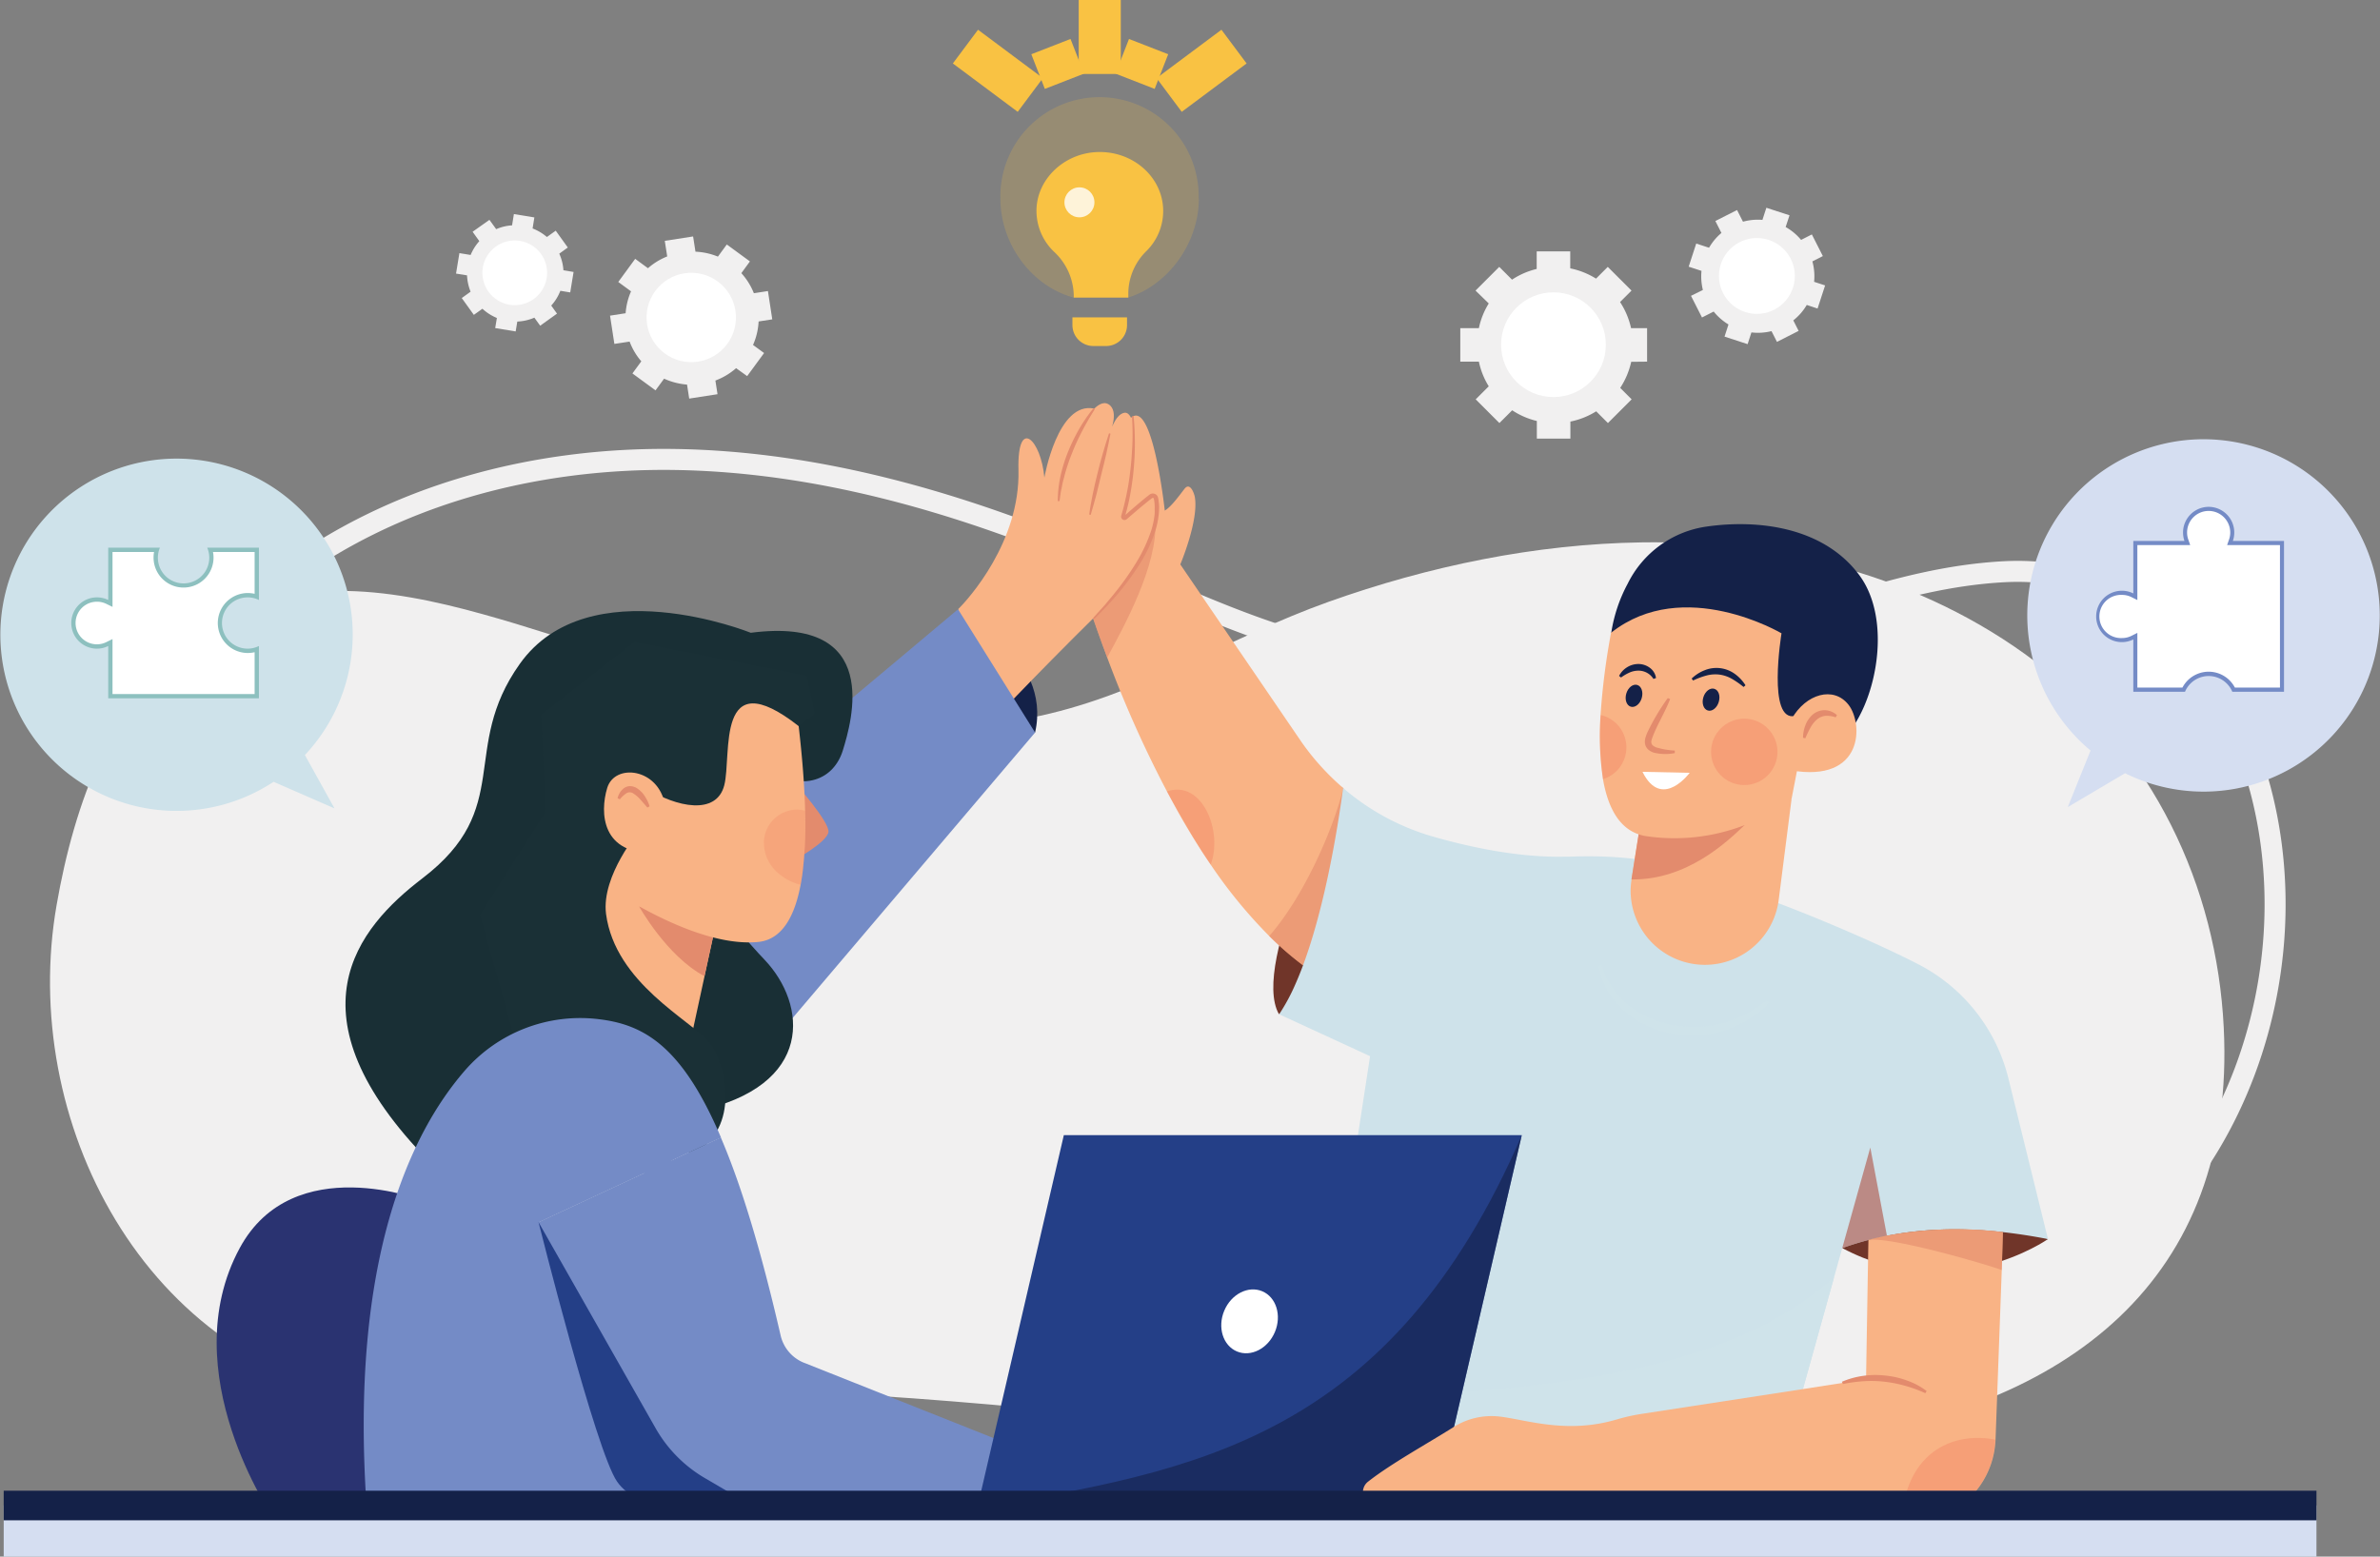 <svg id="Layer_1" data-name="Layer 1" xmlns="http://www.w3.org/2000/svg" viewBox="0 0 482.49 315.67"><rect x="0" y="0" width="482.49" height="315.67" fill="#808080" stroke="none"/><defs><style>.cls-1,.cls-21,.cls-24{fill:none;stroke-miterlimit:10;}.cls-1{stroke:#f1f0f0;stroke-width:4.26px;}.cls-2{fill:#f1f0f0;}.cls-3{fill:#703529;}.cls-4{fill:#f9b385;}.cls-11,.cls-5{fill:#e38b6d;}.cls-19,.cls-5,.cls-7{opacity:0.6;}.cls-6{fill:#cee2ea;}.cls-7{fill:#af5141;}.cls-18,.cls-8{fill:#ed6f58;}.cls-8{opacity:0.3;}.cls-9{fill:#cfe3ea;}.cls-10,.cls-19{fill:#142148;}.cls-12,.cls-26{fill:#fff;}.cls-13{fill:#748bc6;}.cls-14{fill:#2a3371;}.cls-15{fill:#192f35;}.cls-16{fill:#1a3036;}.cls-17{fill:#243f87;}.cls-18,.cls-23{opacity:0.2;}.cls-20{fill:#d5def1;}.cls-21{stroke:#142148;stroke-width:6px;}.cls-22{fill:#8dc0bf;}.cls-23,.cls-25{fill:#f9c243;}.cls-24{stroke:#f9c243;stroke-width:8.53px;}.cls-26{opacity:0.8;}</style></defs><path class="cls-1" d="M178.4,435.35c-2.6,51.83,32,78.45,81.93,84.77,56,7.09,113.49-2.48,169.25-7.34,21-1.83,42.08-3.21,63.18-3.1,19.88.11,41.4,5.59,60.93,2.56,48.83-7.58,74-58,66.38-102-4.72-27.29-22.43-53.36-53.79-51.63-22,1.23-41.56,10.8-62.61,16a154,154,0,0,1-84.34-3.15c-13.58-4.45-26.52-10.75-39.73-16.28-26.31-11-54.14-18.9-82.47-19.34s-57.29,7-80.19,24.44C192.78,378.61,179.85,406.41,178.4,435.35Z" transform="translate(-160.19 -242.66)"/><path class="cls-2" d="M611,451c2.59,51.21-31.84,77.5-81.5,83.75-55.7,7-112.9-2.45-168.37-7.25-20.89-1.81-41.85-3.18-62.84-3.06-19.78.11-41.19,5.52-60.62,2.52-48.57-7.49-73.6-57.33-66-100.79,3.53-20.31,11.34-42.78,28.89-55.11s38.19-9.23,57.54-3.84c35.24,9.8,73.64,28.21,111,21,21.41-4.13,40.06-16.25,60.38-23.5s41.92-11.74,63.46-12.07c28.18-.44,57,6.92,79.78,24.13C596.71,394.93,609.58,422.4,611,451Z" transform="translate(-160.19 -242.66)"/><path class="cls-3" d="M575.37,493.93s-19.41,13.68-41.71,1.82l20.85-11.63Z" transform="translate(-160.19 -242.66)"/><path class="cls-3" d="M432.46,402.44s-18.89,35.42-13,45.88L441,436.38Z" transform="translate(-160.19 -242.66)"/><path class="cls-4" d="M424.33,438.4a66.07,66.07,0,0,1-6.83-5.92A99.49,99.49,0,0,1,405.63,418h0c-2.43-3.55-4.7-7.25-6.79-11a229.86,229.86,0,0,1-14.19-31c-3.52-9.36-5.57-16.3-6.11-17.89a1.77,1.77,0,0,0-.14-.33l10.22-29.33c4.94-7.91,7.7,17.75,7.7,17.75,1.36-.8,3-3.14,4-4.41,1.1-1.43,1.94.84,2.09,1.64.85,4.72-2.94,13.69-2.94,13.69l24.36,35.7a49.23,49.23,0,0,0,5,6.16,48.36,48.36,0,0,0,3.67,3.49C434.62,411.62,434.4,429.32,424.33,438.4Z" transform="translate(-160.19 -242.66)"/><path class="cls-5" d="M424.33,438.4a66.07,66.07,0,0,1-6.83-5.92c7.65-8.75,13.49-23.3,15-30,1.16,1.23-1.28-1.1,0,0C434.62,411.62,434.4,429.32,424.33,438.4Z" transform="translate(-160.19 -242.66)"/><path class="cls-6" d="M575.37,493.93c-13.31-2.59-23.8-2.43-32.65-.67a63.42,63.42,0,0,0-9.06,2.5l-2.68,9.6-5.29,19-3.43,12.33-3.13,11.2-1.75,6.32H423l14.94-97.37-18.43-8.5a39.65,39.65,0,0,0,3.28-6.08c5.6-12.6,8.6-31.71,9.69-39.8a48.36,48.36,0,0,0,18.25,9.86c8,2.29,17.73,4.28,26.8,4.06l.93,0c21-.82,30.32,5.55,30.32,5.55,4.74.94,17.11,5.69,27.91,10.44,4.76,2.09,9.21,4.18,12.58,5.93a35.62,35.62,0,0,1,18.09,23.09Z" transform="translate(-160.19 -242.66)"/><path class="cls-7" d="M542.72,493.26a63.42,63.42,0,0,0-9.06,2.5l5.69-20.39Z" transform="translate(-160.19 -242.66)"/><path class="cls-8" d="M405.63,418c-2.43-3.55-4.33-6.75-8.89-14.84C403.89,400.68,408.16,411.21,405.63,418Z" transform="translate(-160.19 -242.66)"/><path class="cls-9" d="M532,501.68l-6.32,22.66-3.43,12.33-84.7,6.46-9.63-16.85C489.86,525,515.77,516.18,532,501.68Z" transform="translate(-160.19 -242.66)"/><path class="cls-5" d="M384.65,376c-3.52-9.36-5.57-16.3-6.11-17.89l15.84-9.81C395,357.2,387.93,369.93,384.65,376Z" transform="translate(-160.19 -242.66)"/><path class="cls-9" d="M484.89,438.32a16.1,16.1,0,0,0,5.52,8.23,20.46,20.46,0,0,0,9.06,4,22.8,22.8,0,0,0,10-.43,21,21,0,0,0,4.7-1.84,25.36,25.36,0,0,0,4.26-2.82l.47.5a21.64,21.64,0,0,1-4.12,3.38,22.56,22.56,0,0,1-4.88,2.26,22,22,0,0,1-10.7.67,20.14,20.14,0,0,1-9.71-4.6,17.2,17.2,0,0,1-3.44-4.17,15,15,0,0,1-1.8-5Z" transform="translate(-160.19 -242.66)"/><path class="cls-4" d="M523.38,404.76l-2.62,20.53a15.07,15.07,0,0,1-30-1.88,14.87,14.87,0,0,1,.19-2.38l.47-3,1.86-11.7,10.43-.54Z" transform="translate(-160.19 -242.66)"/><path class="cls-10" d="M486.84,370.94a30.83,30.83,0,0,1,3.32-9.9,21.13,21.13,0,0,1,15.95-11.59c10.36-1.5,23.77,0,31.06,9.91,8.23,11.23,1.39,33.66-7.43,35.58S486.84,370.94,486.84,370.94Z" transform="translate(-160.19 -242.66)"/><path class="cls-11" d="M513.85,410c-3.52,3.34-11.64,11.15-22.92,11l2.33-14.71,10.43-.54Z" transform="translate(-160.19 -242.66)"/><path class="cls-4" d="M528.87,376.23l-1.57,8.18-.38,2-1.55,8-.89,4.61-1.1,5.69L518,408a23.54,23.54,0,0,1-4.17,2h0a39.42,39.42,0,0,1-19.73,2.25,8.51,8.51,0,0,1-1.74-.41c-4.15-1.42-6.28-5.78-7.21-11.22a59.76,59.76,0,0,1-.48-13,141.05,141.05,0,0,1,2.14-16.73c9.24-8.25,21.84-9.75,31.19-11.58Z" transform="translate(-160.19 -242.66)"/><path class="cls-10" d="M486.84,370.94c14.7-11.58,34.51.15,34.51.15s-3,18.23,2.83,16.73,11.8-13.7,11.8-13.7L522.57,354.8l-29.32,5.05Z" transform="translate(-160.19 -242.66)"/><path class="cls-4" d="M523.42,388.42c2.88-5.06,8.49-6.69,11.51-2.85s3.13,15.91-11.7,13.3Z" transform="translate(-160.19 -242.66)"/><path class="cls-11" d="M498.77,384.42c-1,2.58-2.43,4.88-3.4,7.29-.11.29-.25.63-.32.89a1.44,1.44,0,0,0-.08.69.88.88,0,0,0,.27.52,2.83,2.83,0,0,0,.67.4,15.94,15.94,0,0,0,3.81.66l0,.51a10,10,0,0,1-4.21-.08,3.22,3.22,0,0,1-1.1-.57,2.1,2.1,0,0,1-.72-1.2,2.67,2.67,0,0,1,.09-1.3,6.63,6.63,0,0,1,.36-1,44.07,44.07,0,0,1,4.15-7Z" transform="translate(-160.19 -242.66)"/><path class="cls-10" d="M508.63,385c-.36,1.22-1.35,2-2.22,1.74s-1.27-1.45-.91-2.66,1.35-2,2.22-1.74S509,383.75,508.63,385Z" transform="translate(-160.19 -242.66)"/><ellipse class="cls-10" cx="491.44" cy="383.76" rx="2.3" ry="1.63" transform="translate(-176.15 503.49) rotate(-73.52)"/><path class="cls-10" d="M503.13,380.27a8,8,0,0,1,2.61-1.68,6.36,6.36,0,0,1,6.19.76,8.2,8.2,0,0,1,2.12,2.28l-.39.34a18.47,18.47,0,0,0-2.35-1.64,7,7,0,0,0-2.54-.87,6.94,6.94,0,0,0-2.67.2,15.12,15.12,0,0,0-2.67,1Z" transform="translate(-160.19 -242.66)"/><path class="cls-10" d="M495.39,380.34a3.56,3.56,0,0,0-3.09-1.68,4.42,4.42,0,0,0-1.77.39,9.21,9.21,0,0,0-1.71,1l-.4-.32A4.39,4.39,0,0,1,490,378a4.31,4.31,0,0,1,2.34-.69,3.9,3.9,0,0,1,2.34.79,3.11,3.11,0,0,1,1.23,2.05Z" transform="translate(-160.19 -242.66)"/><path class="cls-12" d="M493.17,399.18l9.56.2s-5.3,7.19-9.19.5Z" transform="translate(-160.19 -242.66)"/><path class="cls-11" d="M525.71,392.27a7.21,7.21,0,0,1,.45-2.45,5.47,5.47,0,0,1,1.44-2.19,3.73,3.73,0,0,1,2.59-.95,3.87,3.87,0,0,1,2.4,1l-.26.45a5.24,5.24,0,0,0-2.12-.3,3.2,3.2,0,0,0-1.74.79,5.9,5.9,0,0,0-1.29,1.67,22.17,22.17,0,0,0-1,2.08Z" transform="translate(-160.19 -242.66)"/><circle class="cls-8" cx="353.61" cy="152.47" r="6.73"/><path class="cls-8" d="M489.9,394.23a6.75,6.75,0,0,1-4.73,6.43,59.76,59.76,0,0,1-.48-13A6.73,6.73,0,0,1,489.9,394.23Z" transform="translate(-160.19 -242.66)"/><path class="cls-10" d="M354.41,366.21s19.18,9.38,15.62,25l-12.68,3.55Z" transform="translate(-160.19 -242.66)"/><path class="cls-4" d="M354.41,366.21c2.06-2,12.61-13.68,12.25-28.25-.28-11,4.61-6.06,5.25,1.56,0,0,2.69-15.59,10.12-14l-2.19,3s2.82-5.28,5.09-3.87.22,5.93.22,5.93,1.06-3.92,3-4.22,3.73,5.84-.62,21.86c0,0,4.72-4.68,6.58-5.47s1.74,11.46-11.49,24.5S360,390.36,360,390.36Z" transform="translate(-160.19 -242.66)"/><path class="cls-13" d="M277.16,430.09c.47.72,77.25-63.88,77.25-63.88l15.62,25-78.37,92.3Z" transform="translate(-160.19 -242.66)"/><path class="cls-11" d="M382.16,325.61c-.91,1.41-1.76,2.88-2.54,4.37s-1.49,3-2.1,4.58a38.06,38.06,0,0,0-1.58,4.77l-.32,1.22-.24,1.24c-.21.82-.25,1.66-.41,2.49l-.34,0a24.46,24.46,0,0,1,.56-5.11,31.36,31.36,0,0,1,1.53-4.91,37.89,37.89,0,0,1,2.25-4.62,31.1,31.1,0,0,1,2.92-4.22Z" transform="translate(-160.19 -242.66)"/><path class="cls-11" d="M385.31,330.6c-.25,1.4-.55,2.78-.86,4.16s-.65,2.75-1,4.12l-1,4.11c-.37,1.36-.74,2.72-1.15,4.08L381,347c.18-1.41.45-2.8.73-4.19s.61-2.76.95-4.14.69-2.74,1.09-4.1.79-2.71,1.25-4.05Z" transform="translate(-160.19 -242.66)"/><path class="cls-11" d="M390,327a57.64,57.64,0,0,1-.43,14.43c-.19,1.19-.4,2.38-.68,3.56-.14.59-.29,1.17-.46,1.76l-.12.43,0,.21a.13.13,0,0,0,0-.1.14.14,0,0,0-.2,0l.31-.28c.9-.79,1.81-1.58,2.73-2.36l1.39-1.15.75-.58a1.12,1.12,0,0,1,1.37.12,1.16,1.16,0,0,1,.32.62l.09.47c0,.31.09.62.09.93a7.39,7.39,0,0,1,0,.94,7.26,7.26,0,0,1-.06.93,17,17,0,0,1-.77,3.6,30.45,30.45,0,0,1-3.12,6.57,57.18,57.18,0,0,1-4.28,5.84c-.77.93-1.6,1.8-2.4,2.7l-2.52,2.59-.24-.24,2.41-2.66c.76-.93,1.54-1.83,2.28-2.77a55,55,0,0,0,4.1-5.86,31.16,31.16,0,0,0,3-6.42,16.35,16.35,0,0,0,.71-3.43,6.35,6.35,0,0,0,0-.87,8.17,8.17,0,0,0,0-.86,8.33,8.33,0,0,0-.08-.86l-.08-.41c0-.14,0-.12-.08-.17a.24.24,0,0,0-.29,0l-.68.52-1.39,1.13c-.92.77-1.82,1.55-2.73,2.33l-.37.32a.69.69,0,0,1-1-.19.74.74,0,0,1-.08-.54l.07-.23.12-.43c.17-.57.32-1.14.45-1.72.29-1.16.52-2.32.74-3.5a65,65,0,0,0,.8-7.11,51.85,51.85,0,0,0,0-7.16Z" transform="translate(-160.19 -242.66)"/><path class="cls-14" d="M246.16,486.19s-26.53-10.46-37.37,9.56c-13.62,25.17,6.85,54.75,6.85,54.75h36Z" transform="translate(-160.19 -242.66)"/><path class="cls-14" d="M220.19,494.44a13.69,13.69,0,0,0-1.77,2.32,18.2,18.2,0,0,0-1.35,2.59,29.7,29.7,0,0,0-1.78,5.58,45.35,45.35,0,0,0-.91,11.68,56.36,56.36,0,0,0,1.81,11.61,67.09,67.09,0,0,0,4,11.08l-.31.15c-.45-.88-.92-1.76-1.32-2.66-.21-.45-.43-.9-.62-1.36l-.58-1.37c-.73-1.85-1.39-3.73-1.94-5.64a51.51,51.51,0,0,1-1.94-11.77,42.12,42.12,0,0,1,1.06-11.89,29.08,29.08,0,0,1,2-5.65A19.7,19.7,0,0,1,218,496.5a13.36,13.36,0,0,1,1.94-2.3Z" transform="translate(-160.19 -242.66)"/><path class="cls-15" d="M314.59,398.39c8.7,5.31,14.71,2.16,16.47-3.57s8.18-27.32-18.67-23.84c0,0-32.9-13.27-46.82,6.3-12.28,17.27-1,29.2-19.78,43.52-13.08,10-27.92,27.52,1.51,57.51l31.91-8.79Z" transform="translate(-160.19 -242.66)"/><path class="cls-15" d="M304.68,423.42c.65,3,7.69,10.91,10.5,13.86,8.52,8.92,10.4,25.65-13.88,30.76l-13.66-31.82Z" transform="translate(-160.19 -242.66)"/><polygon class="cls-4" points="145.7 184.74 142.83 197.96 138.37 218.53 113.46 213.27 119.32 172.93 144.72 184.3 145.7 184.74"/><path class="cls-11" d="M321.21,401.27s7.19,8.05,6.93,10.11-6.93,5.72-6.93,5.72Z" transform="translate(-160.19 -242.66)"/><path class="cls-11" d="M305.89,427.4,303,440.62c-7.66-4.07-13.25-14.16-13.25-14.16l15.13.5Z" transform="translate(-160.19 -242.66)"/><path class="cls-4" d="M322.89,419.6c-1,7.66-3.55,13.55-9,14.08-15.06,1.45-36.73-15.41-36.73-15.41l1.17-30.89,16.38-10.1,26.5,4.92c.31,3.49,1.94,14.15,2.2,24.88A82.09,82.09,0,0,1,322.89,419.6Z" transform="translate(-160.19 -242.66)"/><path class="cls-16" d="M325.37,387.38l-3.27,2.52c-17-13.29-13.5,5.85-15.08,12s-9.65,4.51-15.95.55L289.94,411l-18.92.6-1.1-24,18.87-14.76,34.95,6.82Z" transform="translate(-160.19 -242.66)"/><path class="cls-16" d="M300.92,476.46c9.29-5,6.66-18,3-22.46s-19-11.94-20.87-26c-1-7.81,6.85-17,6.85-17l-16-8.58-16.39,25.78,12.37,44.27Z" transform="translate(-160.19 -242.66)"/><path class="cls-13" d="M312.5,547.91l-78,.06c-3.41-50,9-75.53,19.81-88.08a31,31,0,0,1,27.36-10.54c9,1.1,16.78,5.37,24.69,24l-36.95,17.18,23.72,41.76a27.38,27.38,0,0,0,10,10.13Z" transform="translate(-160.19 -242.66)"/><path class="cls-17" d="M269.37,490.51S281,537,285.29,543.11c4.48,6.37,14.1,4.77,30.87,4.8h0L295,500.72l-25.61-10.21" transform="translate(-160.19 -242.66)"/><path class="cls-13" d="M364.12,535.28l-3.35,12.35-44.61.28H312.5l-9.41-5.51a27.38,27.38,0,0,1-10-10.13l-23.72-41.76,36.95-17.18c4,9.32,8,22.25,12.13,40.17a7.87,7.87,0,0,0,4.51,5.42Z" transform="translate(-160.19 -242.66)"/><path class="cls-4" d="M295,405.84c-1.35-7.45-10.18-8.43-11.71-3.4s-1.16,13.66,9.92,13.15Z" transform="translate(-160.19 -242.66)"/><path class="cls-11" d="M291.43,406.42l-1.38-1.58a6.82,6.82,0,0,0-1.43-1.25,1.29,1.29,0,0,0-1.37-.11,5.81,5.81,0,0,0-1.4,1.28l-.46-.23a3.59,3.59,0,0,1,1.24-2,2.12,2.12,0,0,1,1.34-.45,2.81,2.81,0,0,1,1.32.4,5.41,5.41,0,0,1,1.65,1.69,7.89,7.89,0,0,1,.94,2Z" transform="translate(-160.19 -242.66)"/><path class="cls-18" d="M322.5,422.05c-.37.08-7.45-1.95-7.45-8.62a6.76,6.76,0,0,1,6.67-6.59,5.85,5.85,0,0,1,1.69.24C323.52,411.4,323.43,417.87,322.5,422.05Z" transform="translate(-160.19 -242.66)"/><polygon class="cls-17" points="290.97 305.73 198.13 305.73 215.67 230.19 308.51 230.19 290.97 305.73"/><path class="cls-19" d="M451.16,548.39l17.54-75.54c-26.54,61.41-66,68.21-110.38,75.54" transform="translate(-160.19 -242.66)"/><ellipse class="cls-12" cx="413.51" cy="510.62" rx="6.62" ry="5.57" transform="translate(-377.48 451.83) rotate(-67.25)"/><path class="cls-4" d="M566.23,492.52,566,500.2l-1.26,34.41v0a17.51,17.51,0,0,1-6.87,13.22H519.13l-80.79.27c-1.44,0-2.92-3.35-.78-5,4.71-3.69,12.1-7.75,17.24-11a14.38,14.38,0,0,1,9.56-2.16c5.56.71,13.58,3.53,23.55.58a39.67,39.67,0,0,1,5.27-1.17l32.51-5,12.8-2,.36-21.68.12-6.56c1.22-.33,2.47-.61,3.75-.87A76.42,76.42,0,0,1,566.23,492.52Z" transform="translate(-160.19 -242.66)"/><path class="cls-5" d="M566.23,492.52,566,500.2c-4.72-1.66-23-6.85-27-6.07h0c1.22-.33,2.47-.61,3.75-.87A76.42,76.42,0,0,1,566.23,492.52Z" transform="translate(-160.19 -242.66)"/><path class="cls-8" d="M564.69,534.61v0a17.51,17.51,0,0,1-6.87,13.22H546.07C548.12,536.57,556.69,533.05,564.69,534.61Z" transform="translate(-160.19 -242.66)"/><path class="cls-11" d="M533.58,522.87a16.83,16.83,0,0,1,4.31-1.2,17.46,17.46,0,0,1,4.51-.06,17.71,17.71,0,0,1,4.38,1,14.55,14.55,0,0,1,4,2.14l-.28.43a27.34,27.34,0,0,0-4-1.47,25.89,25.89,0,0,0-4.17-.84,23.21,23.21,0,0,0-4.25-.12,31.31,31.31,0,0,0-4.26.57Z" transform="translate(-160.19 -242.66)"/><rect class="cls-20" x="0.75" y="305.28" width="468.86" height="10.39"/><line class="cls-21" x1="0.75" y1="305.3" x2="469.61" y2="305.3"/><path class="cls-6" d="M231.1,364.84a35.72,35.72,0,1,0-15.45,36.36L228,406.59l-6-10.82A35.68,35.68,0,0,0,231.1,364.84Z" transform="translate(-160.19 -242.66)"/><path class="cls-12" d="M182.57,383.83V373l-.64.32a4.69,4.69,0,0,1-2.09.49,4.76,4.76,0,1,1,2.1-9l.63.31V354.16H192a5.51,5.51,0,0,0-.22,1.57,5.64,5.64,0,0,0,11.28,0,5.52,5.52,0,0,0-.23-1.57h9.43v9.51a5.5,5.5,0,0,0-1.86-.31,5.64,5.64,0,1,0,1.86,11v9.51Z" transform="translate(-160.19 -242.66)"/><path class="cls-22" d="M211.81,354.6v8.48a6.08,6.08,0,1,0-1.42,12,6.18,6.18,0,0,0,1.42-.16v8.48H183V372.25l-1.27.63a4.27,4.27,0,0,1-1.9.44,4.32,4.32,0,1,1,0-8.64,4.27,4.27,0,0,1,1.9.43l1.27.62V354.6h8.42a6,6,0,0,0-.1,1.13,6.08,6.08,0,0,0,12.16,0,6,6,0,0,0-.11-1.13h8.43m.87-.88H202.2a5.21,5.21,0,1,1-9.59,0H182.13v10.6a5.34,5.34,0,0,0-2.29-.52,5.2,5.2,0,0,0,0,10.4,5.08,5.08,0,0,0,2.29-.54v10.61h30.55V373.66a5.12,5.12,0,0,1-2.29.54,5.2,5.2,0,0,1,0-10.4,5.11,5.11,0,0,1,2.29.53V353.72Z" transform="translate(-160.19 -242.66)"/><path class="cls-20" d="M571.24,365.27A35.73,35.73,0,1,1,591,399.46l-11.62,6.87L584,394.86A35.71,35.71,0,0,1,571.24,365.27Z" transform="translate(-160.19 -242.66)"/><path class="cls-12" d="M613,382.5a5.61,5.61,0,0,0-10.12,0h-9.81V371.63l-.59.3a4.67,4.67,0,0,1-2.11.49,4.79,4.79,0,1,1,0-9.57,4.74,4.74,0,0,1,2.11.49l.59.3V352.77h10.54l-.19-.54a4.79,4.79,0,1,1,9,0l-.19.54h10.54V382.5Z" transform="translate(-160.19 -242.66)"/><path class="cls-13" d="M607.94,346.27a4.38,4.38,0,0,1,4.38,4.37,4.21,4.21,0,0,1-.25,1.45l-.38,1.1H622.4v28.9h-9.14a6,6,0,0,0-10.63,0h-9.14V371l-1.19.6a4.24,4.24,0,0,1-1.92.45,4.38,4.38,0,1,1,0-8.75,4.2,4.2,0,0,1,1.92.45l1.19.59V353.19H604.2l-.38-1.1a4.21,4.21,0,0,1-.25-1.45,4.37,4.37,0,0,1,4.37-4.37m0-.83a5.21,5.21,0,0,0-4.9,6.92H592.67V363a5.21,5.21,0,1,0,0,9.33v10.61h10.48a5.2,5.2,0,0,1,9.59,0h10.48V352.36H612.85a5.21,5.21,0,0,0-4.91-6.92Z" transform="translate(-160.19 -242.66)"/><path class="cls-23" d="M403.23,282.91c0,9-6.17,17.55-14.35,20.09H377.82C369.3,300.67,363,292.16,363,282.91a20.1,20.1,0,1,1,40.19,0Z" transform="translate(-160.19 -242.66)"/><line class="cls-24" x1="222.95" x2="222.95" y2="15"/><line class="cls-24" x1="208.87" y1="19.26" x2="195.72" y2="9.45"/><line class="cls-24" x1="237.02" y1="19.26" x2="250.17" y2="9.45"/><line class="cls-24" x1="215.79" y1="16.48" x2="213.05" y2="9.45"/><line class="cls-24" x1="230.11" y1="16.48" x2="232.85" y2="9.45"/><path class="cls-25" d="M396,285.45c0-6.8-6.1-12.28-13.49-11.95-6.55.3-11.92,5.34-12.19,11.44a11.47,11.47,0,0,0,3.55,8.77,12.39,12.39,0,0,1,4,8.82V303h11.06v-1a12.14,12.14,0,0,1,3.71-8.47A11.43,11.43,0,0,0,396,285.45Z" transform="translate(-160.19 -242.66)"/><path class="cls-25" d="M217.42,64.36h11.06a0,0,0,0,1,0,0v1.56a4.25,4.25,0,0,1-4.25,4.25h-2.57a4.25,4.25,0,0,1-4.25-4.25V64.36A0,0,0,0,1,217.42,64.36Z"/><circle class="cls-26" cx="218.83" cy="41.03" r="3.04"/><path class="cls-2" d="M494.1,316v-6.8h-3.25a15.92,15.92,0,0,0-2.23-5.29l2.32-2.32-4.81-4.81-2.38,2.38a15.84,15.84,0,0,0-5.23-2.08v-3.45h-6.8v3.57a15.64,15.64,0,0,0-5,2.17l-2.59-2.59-4.81,4.81L462,304.2a15.36,15.36,0,0,0-2,5h-3.77V316h3.77a15.51,15.51,0,0,0,2,5l-2.65,2.64,4.81,4.81,2.59-2.59a15.64,15.64,0,0,0,5,2.17v3.58h6.8v-3.46a15.62,15.62,0,0,0,5.23-2.08l2.38,2.38,4.81-4.81-2.32-2.32a15.84,15.84,0,0,0,2.23-5.29Z" transform="translate(-160.19 -242.66)"/><circle class="cls-12" cx="314.93" cy="69.9" r="10.62"/><path class="cls-2" d="M528.66,305.23l1.53-4.69-2.23-.73a11.49,11.49,0,0,0-.35-4.14l2.12-1.08-2.23-4.39-2.18,1.11a11.15,11.15,0,0,0-3.13-2.61l.78-2.38-4.69-1.53-.8,2.46a11.3,11.3,0,0,0-3.94.37l-1.2-2.37-4.4,2.23,1.23,2.42a11.22,11.22,0,0,0-2.51,3l-2.6-.85-1.53,4.69,2.6.85a11.41,11.41,0,0,0,.28,3.87L503,302.65l2.23,4.39,2.37-1.2a11.49,11.49,0,0,0,3,2.62l-.8,2.46,4.68,1.53.77-2.38a11.31,11.31,0,0,0,4.07-.26l1.11,2.18,4.39-2.23-1.08-2.13a11.27,11.27,0,0,0,2.73-3.13Z" transform="translate(-160.19 -242.66)"/><circle class="cls-12" cx="356.17" cy="55.96" r="7.69"/><path class="cls-2" d="M311.66,318.93l3.43-4.68-2.24-1.64a13.31,13.31,0,0,0,1.13-4.76l2.77-.43-.88-5.74-2.85.44a13.44,13.44,0,0,0-2.54-4.07l1.74-2.38-4.69-3.43-1.8,2.46a13.44,13.44,0,0,0-4.55-1l-.48-3.09-5.74.89.49,3.16a13.48,13.48,0,0,0-3.9,2.39l-2.59-1.9-3.43,4.69,2.59,1.9a13.41,13.41,0,0,0-1.1,4.44l-3.16.49.88,5.73,3.09-.47a13.24,13.24,0,0,0,2.37,4l-1.8,2.46,4.68,3.43,1.74-2.37a13.72,13.72,0,0,0,4.65,1.2l.44,2.84,5.74-.89-.43-2.77a13.56,13.56,0,0,0,4.2-2.51Z" transform="translate(-160.19 -242.66)"/><circle class="cls-12" cx="300.31" cy="307.02" r="9.06" transform="translate(-180.29 350.34) rotate(-87.38)"/><path class="cls-2" d="M269.7,308.71l3.41-2.45-1.17-1.63a9.69,9.69,0,0,0,1.85-3l2,.33.68-4.15-2.06-.34a9.55,9.55,0,0,0-.84-3.37l1.73-1.25-2.45-3.41-1.79,1.28a9.88,9.88,0,0,0-2.9-1.73l.36-2.24-4.15-.68-.37,2.29a9.54,9.54,0,0,0-3.22.77l-1.37-1.89L256,289.66l1.36,1.9a9.93,9.93,0,0,0-1.76,2.8l-2.28-.37-.68,4.15,2.23.36a10.09,10.09,0,0,0,.72,3.31l-1.79,1.29,2.45,3.41,1.74-1.24a9.87,9.87,0,0,0,2.93,1.87l-.34,2.05,4.15.68.33-2a9.79,9.79,0,0,0,3.46-.79Z" transform="translate(-160.19 -242.66)"/><circle class="cls-12" cx="264.56" cy="297.96" r="6.56" transform="translate(-222.93 -171.96) rotate(-13.62)"/></svg>